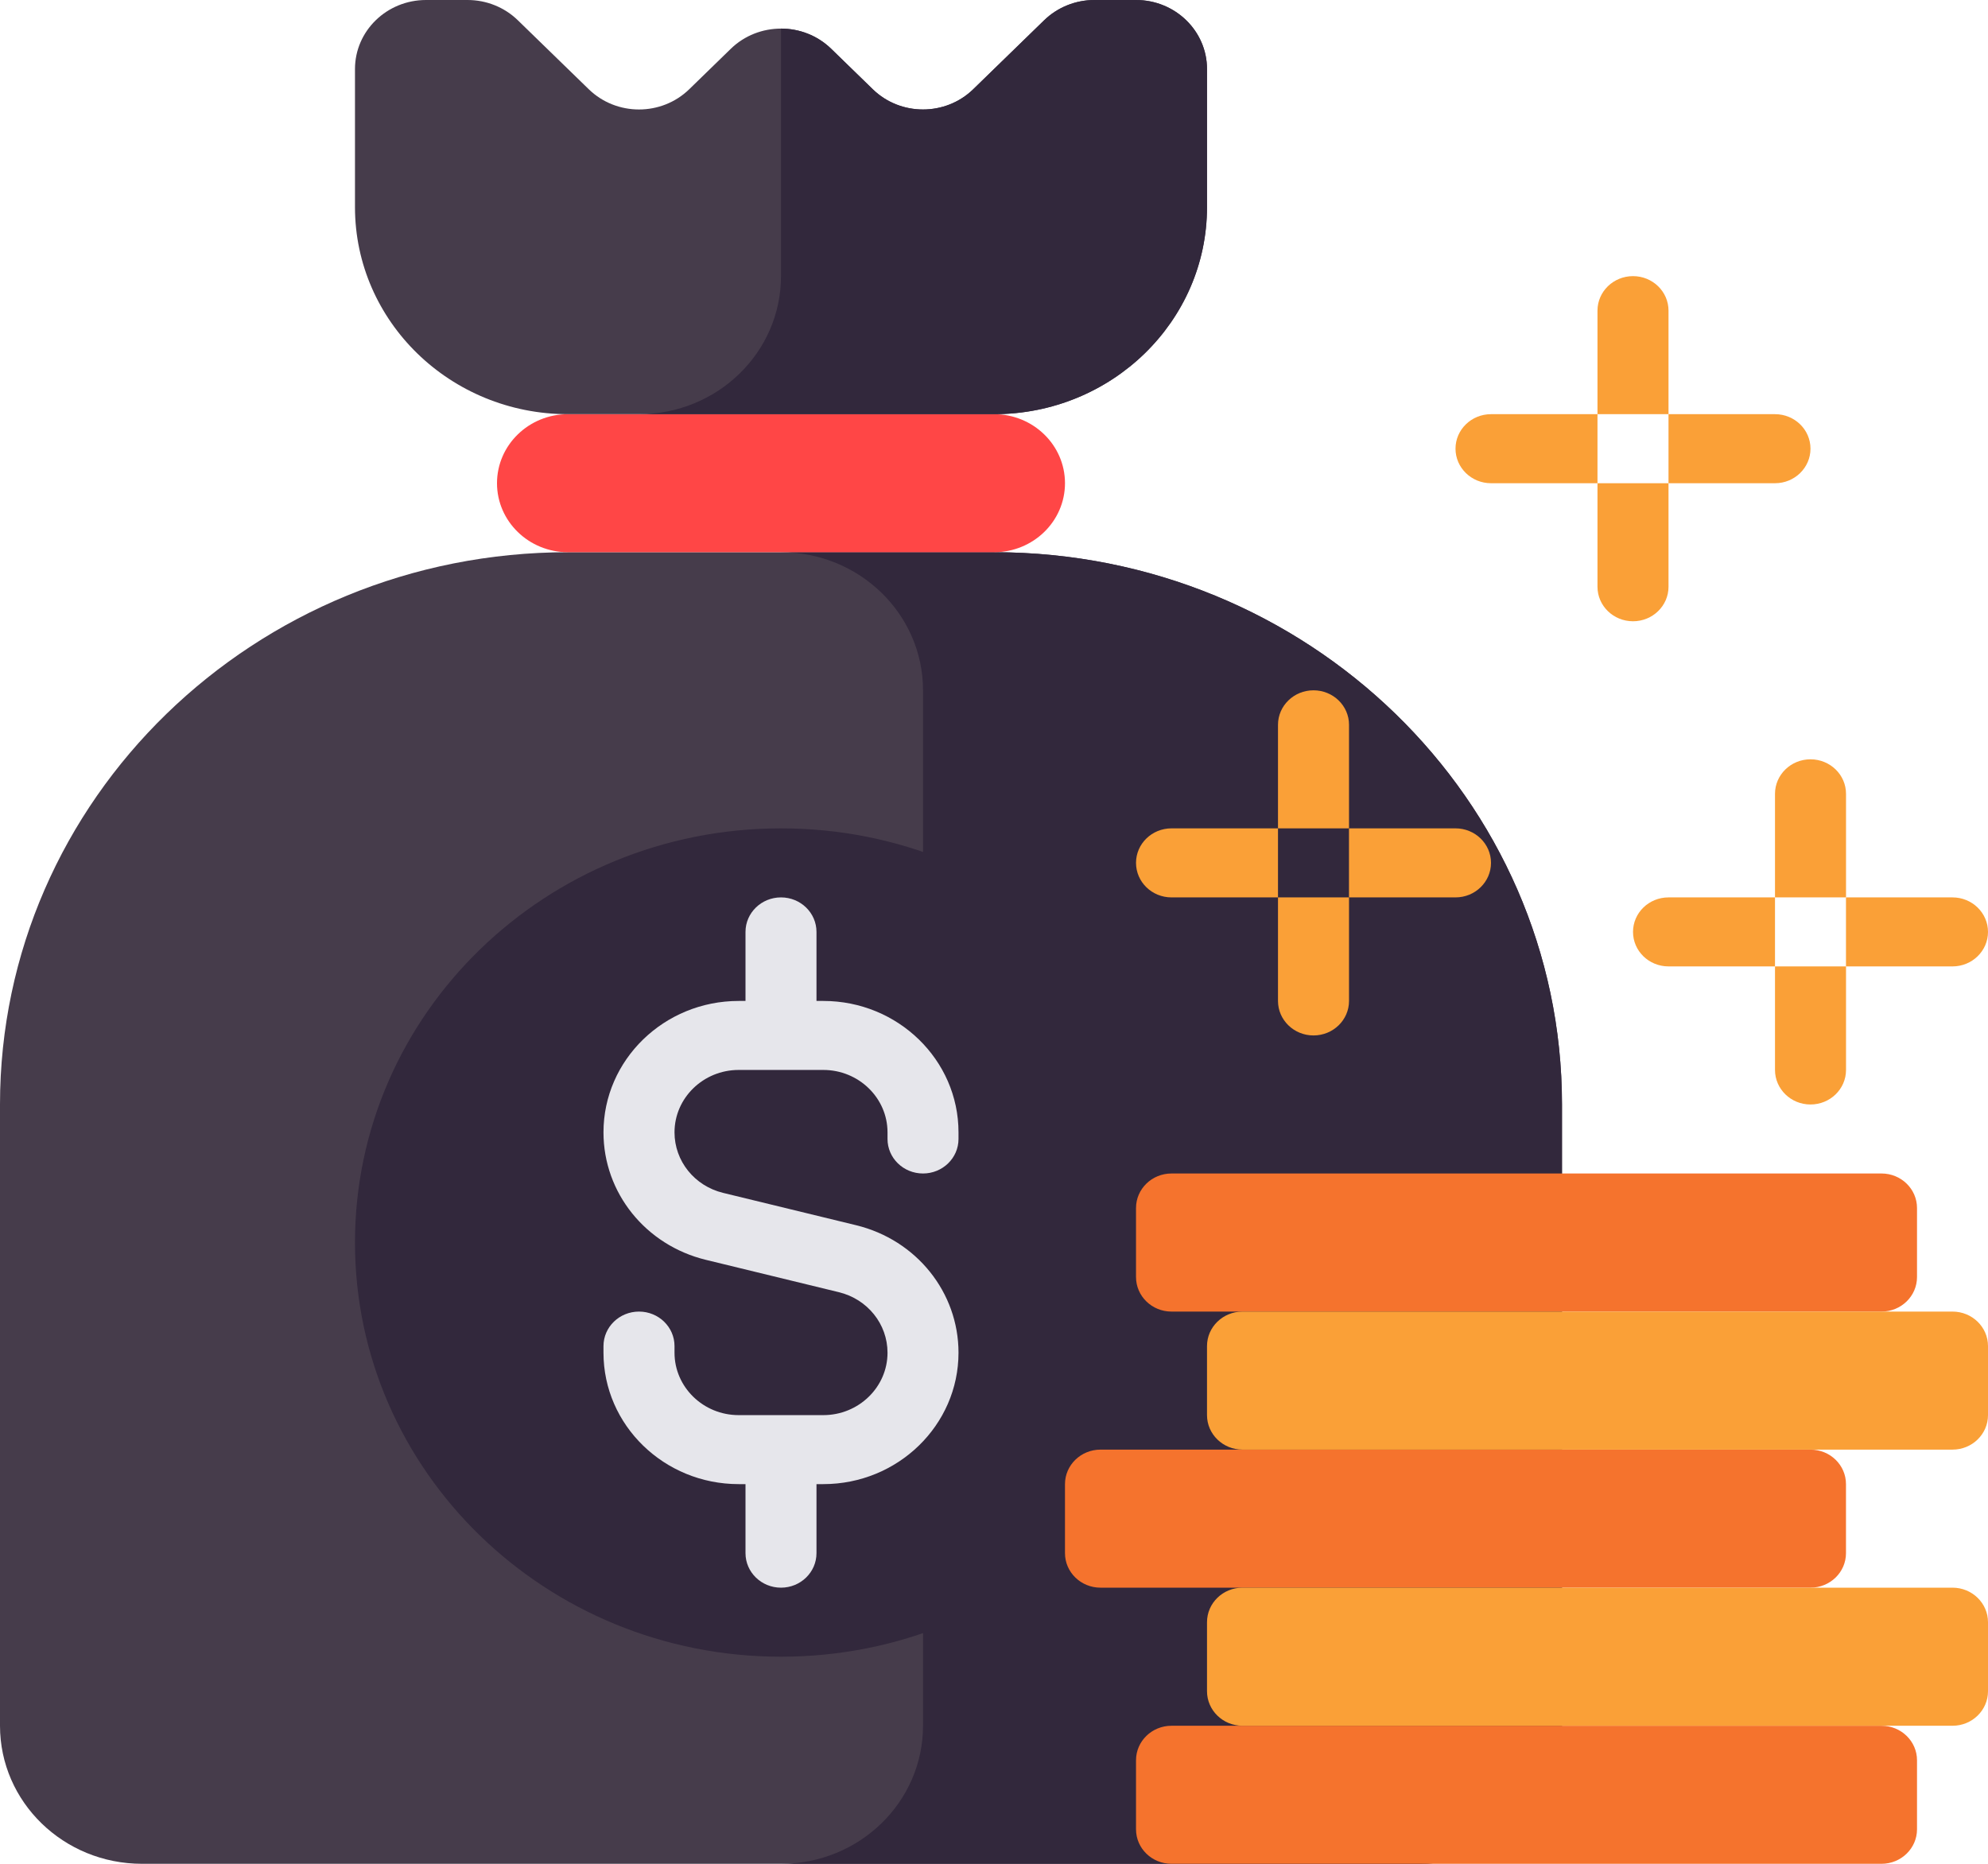 <svg width="48" height="45" viewBox="0 0 48 45" fill="none" xmlns="http://www.w3.org/2000/svg">
<path d="M24 13.333H13.714C6.14 13.333 0 19.303 0 26.667V41.667C0 43.508 1.535 45 3.429 45H34.286C36.179 45 37.714 43.508 37.714 41.667V26.667C37.714 19.303 31.574 13.333 24 13.333Z" fill="#463C4B"/>
<path d="M24 13.333H18.857C20.751 13.333 22.286 14.826 22.286 16.667V41.667C22.286 43.508 20.751 45 18.857 45H34.286C36.179 45 37.714 43.508 37.714 41.667V26.667C37.714 19.303 31.574 13.333 24 13.333Z" fill="#32283C"/>
<path d="M24 13.333H13.714C12.768 13.333 12 12.587 12 11.667C12 10.746 12.768 10 13.714 10H24C24.947 10 25.714 10.746 25.714 11.667C25.714 12.587 24.947 13.333 24 13.333Z" fill="#FF4646"/>
<path d="M24 10H13.714C10.874 10 8.571 7.761 8.571 5V1.667C8.571 0.746 9.339 0 10.286 0H11.29C11.745 0 12.181 0.176 12.502 0.488L14.216 2.155C14.886 2.806 15.971 2.806 16.641 2.155L17.645 1.178C18.314 0.528 19.4 0.528 20.069 1.178L21.074 2.155C21.743 2.806 22.828 2.806 23.498 2.155L25.212 0.488C25.534 0.176 25.97 0 26.424 0H27.429C28.375 0 29.143 0.746 29.143 1.667V5C29.143 7.761 26.84 10 24 10Z" fill="#463C4B"/>
<path d="M27.429 0H26.424C25.97 0 25.534 0.176 25.212 0.488L23.498 2.155C22.828 2.806 21.743 2.806 21.073 2.155L20.069 1.178C19.735 0.853 19.296 0.69 18.857 0.69V6.667C18.857 8.508 17.322 10 15.429 10H24C26.84 10 29.143 7.761 29.143 5V1.667C29.143 0.746 28.375 0 27.429 0Z" fill="#32283C"/>
<path d="M18.857 40C24.538 40 29.143 35.523 29.143 30C29.143 24.477 24.538 20 18.857 20C13.177 20 8.571 24.477 8.571 30C8.571 35.523 13.177 40 18.857 40Z" fill="#32283C"/>
<path d="M22.286 28.333C22.759 28.333 23.143 27.96 23.143 27.5V27.34C23.143 25.59 21.679 24.167 19.879 24.167H19.714V22.5C19.714 22.04 19.331 21.667 18.857 21.667C18.384 21.667 18 22.04 18 22.5V24.167H17.835C16.035 24.167 14.571 25.59 14.571 27.34C14.571 28.799 15.588 30.064 17.044 30.418L20.255 31.199C20.946 31.367 21.429 31.968 21.429 32.66C21.429 33.491 20.733 34.167 19.879 34.167H17.835C16.981 34.167 16.286 33.491 16.286 32.66V32.5C16.286 32.04 15.902 31.667 15.429 31.667C14.955 31.667 14.571 32.04 14.571 32.5V32.66C14.571 34.41 16.035 35.833 17.835 35.833H18V37.5C18 37.96 18.384 38.333 18.857 38.333C19.331 38.333 19.714 37.96 19.714 37.5V35.833H19.879C21.679 35.833 23.143 34.41 23.143 32.66C23.143 31.201 22.126 29.936 20.671 29.582L17.459 28.801C16.768 28.633 16.286 28.032 16.286 27.34C16.286 26.509 16.981 25.833 17.835 25.833H19.879C20.733 25.833 21.429 26.509 21.429 27.34V27.5C21.429 27.96 21.812 28.333 22.286 28.333Z" fill="#E6E6EB"/>
<path d="M45.429 41.667H28.286C27.812 41.667 27.429 42.04 27.429 42.5V44.167C27.429 44.627 27.812 45 28.286 45H45.429C45.902 45 46.286 44.627 46.286 44.167V42.5C46.286 42.04 45.902 41.667 45.429 41.667Z" fill="#F5732D"/>
<path d="M45.429 28.333H28.286C27.812 28.333 27.429 28.706 27.429 29.167V30.833C27.429 31.294 27.812 31.667 28.286 31.667H45.429C45.902 31.667 46.286 31.294 46.286 30.833V29.167C46.286 28.706 45.902 28.333 45.429 28.333Z" fill="#F5732D"/>
<path d="M43.714 35H26.571C26.098 35 25.714 35.373 25.714 35.833V37.5C25.714 37.96 26.098 38.333 26.571 38.333H43.714C44.188 38.333 44.571 37.96 44.571 37.5V35.833C44.571 35.373 44.188 35 43.714 35Z" fill="#F5732D"/>
<path d="M47.143 38.333H30C29.527 38.333 29.143 38.706 29.143 39.167V40.833C29.143 41.294 29.527 41.667 30 41.667H47.143C47.616 41.667 48 41.294 48 40.833V39.167C48 38.706 47.616 38.333 47.143 38.333Z" fill="#FAA037"/>
<path d="M47.143 31.667H30C29.527 31.667 29.143 32.04 29.143 32.5V34.167C29.143 34.627 29.527 35 30 35H47.143C47.616 35 48 34.627 48 34.167V32.5C48 32.04 47.616 31.667 47.143 31.667Z" fill="#FAA037"/>
<path d="M42.857 21.667H44.572V19.167C44.572 18.706 44.188 18.333 43.714 18.333C43.241 18.333 42.857 18.706 42.857 19.167V21.667Z" fill="#FAA037"/>
<path d="M43.714 26.667C44.188 26.667 44.572 26.294 44.572 25.833V23.333H42.857V25.833C42.857 26.294 43.241 26.667 43.714 26.667Z" fill="#FAA037"/>
<path d="M42.857 23.333V21.667H40.286C39.812 21.667 39.429 22.04 39.429 22.5C39.429 22.96 39.812 23.333 40.286 23.333H42.857Z" fill="#FAA037"/>
<path d="M48 22.5C48 22.04 47.616 21.667 47.143 21.667H44.571V23.333H47.143C47.616 23.333 48 22.96 48 22.5Z" fill="#FAA037"/>
<path d="M38.571 10H40.286V7.5C40.286 7.04 39.902 6.667 39.429 6.667C38.955 6.667 38.571 7.04 38.571 7.5V10Z" fill="#FAA037"/>
<path d="M39.429 15C39.902 15 40.286 14.627 40.286 14.167V11.667H38.571V14.167C38.571 14.627 38.955 15 39.429 15Z" fill="#FAA037"/>
<path d="M38.571 11.667V10H36C35.527 10 35.143 10.373 35.143 10.833C35.143 11.293 35.527 11.667 36 11.667H38.571Z" fill="#FAA037"/>
<path d="M43.714 10.833C43.714 10.373 43.331 10 42.857 10H40.286V11.667H42.857C43.331 11.667 43.714 11.293 43.714 10.833Z" fill="#FAA037"/>
<path d="M30.857 20H32.572V17.5C32.572 17.04 32.188 16.667 31.714 16.667C31.241 16.667 30.857 17.04 30.857 17.5V20Z" fill="#FAA037"/>
<path d="M31.714 25C32.188 25 32.572 24.627 32.572 24.167V21.667H30.857V24.167C30.857 24.627 31.241 25 31.714 25Z" fill="#FAA037"/>
<path d="M30.857 21.667V20H28.286C27.812 20 27.429 20.373 27.429 20.833C27.429 21.294 27.812 21.667 28.286 21.667H30.857Z" fill="#FAA037"/>
<path d="M36 20.833C36 20.373 35.616 20 35.143 20H32.571V21.667H35.143C35.616 21.667 36 21.294 36 20.833Z" fill="#FAA037"/>
</svg>
